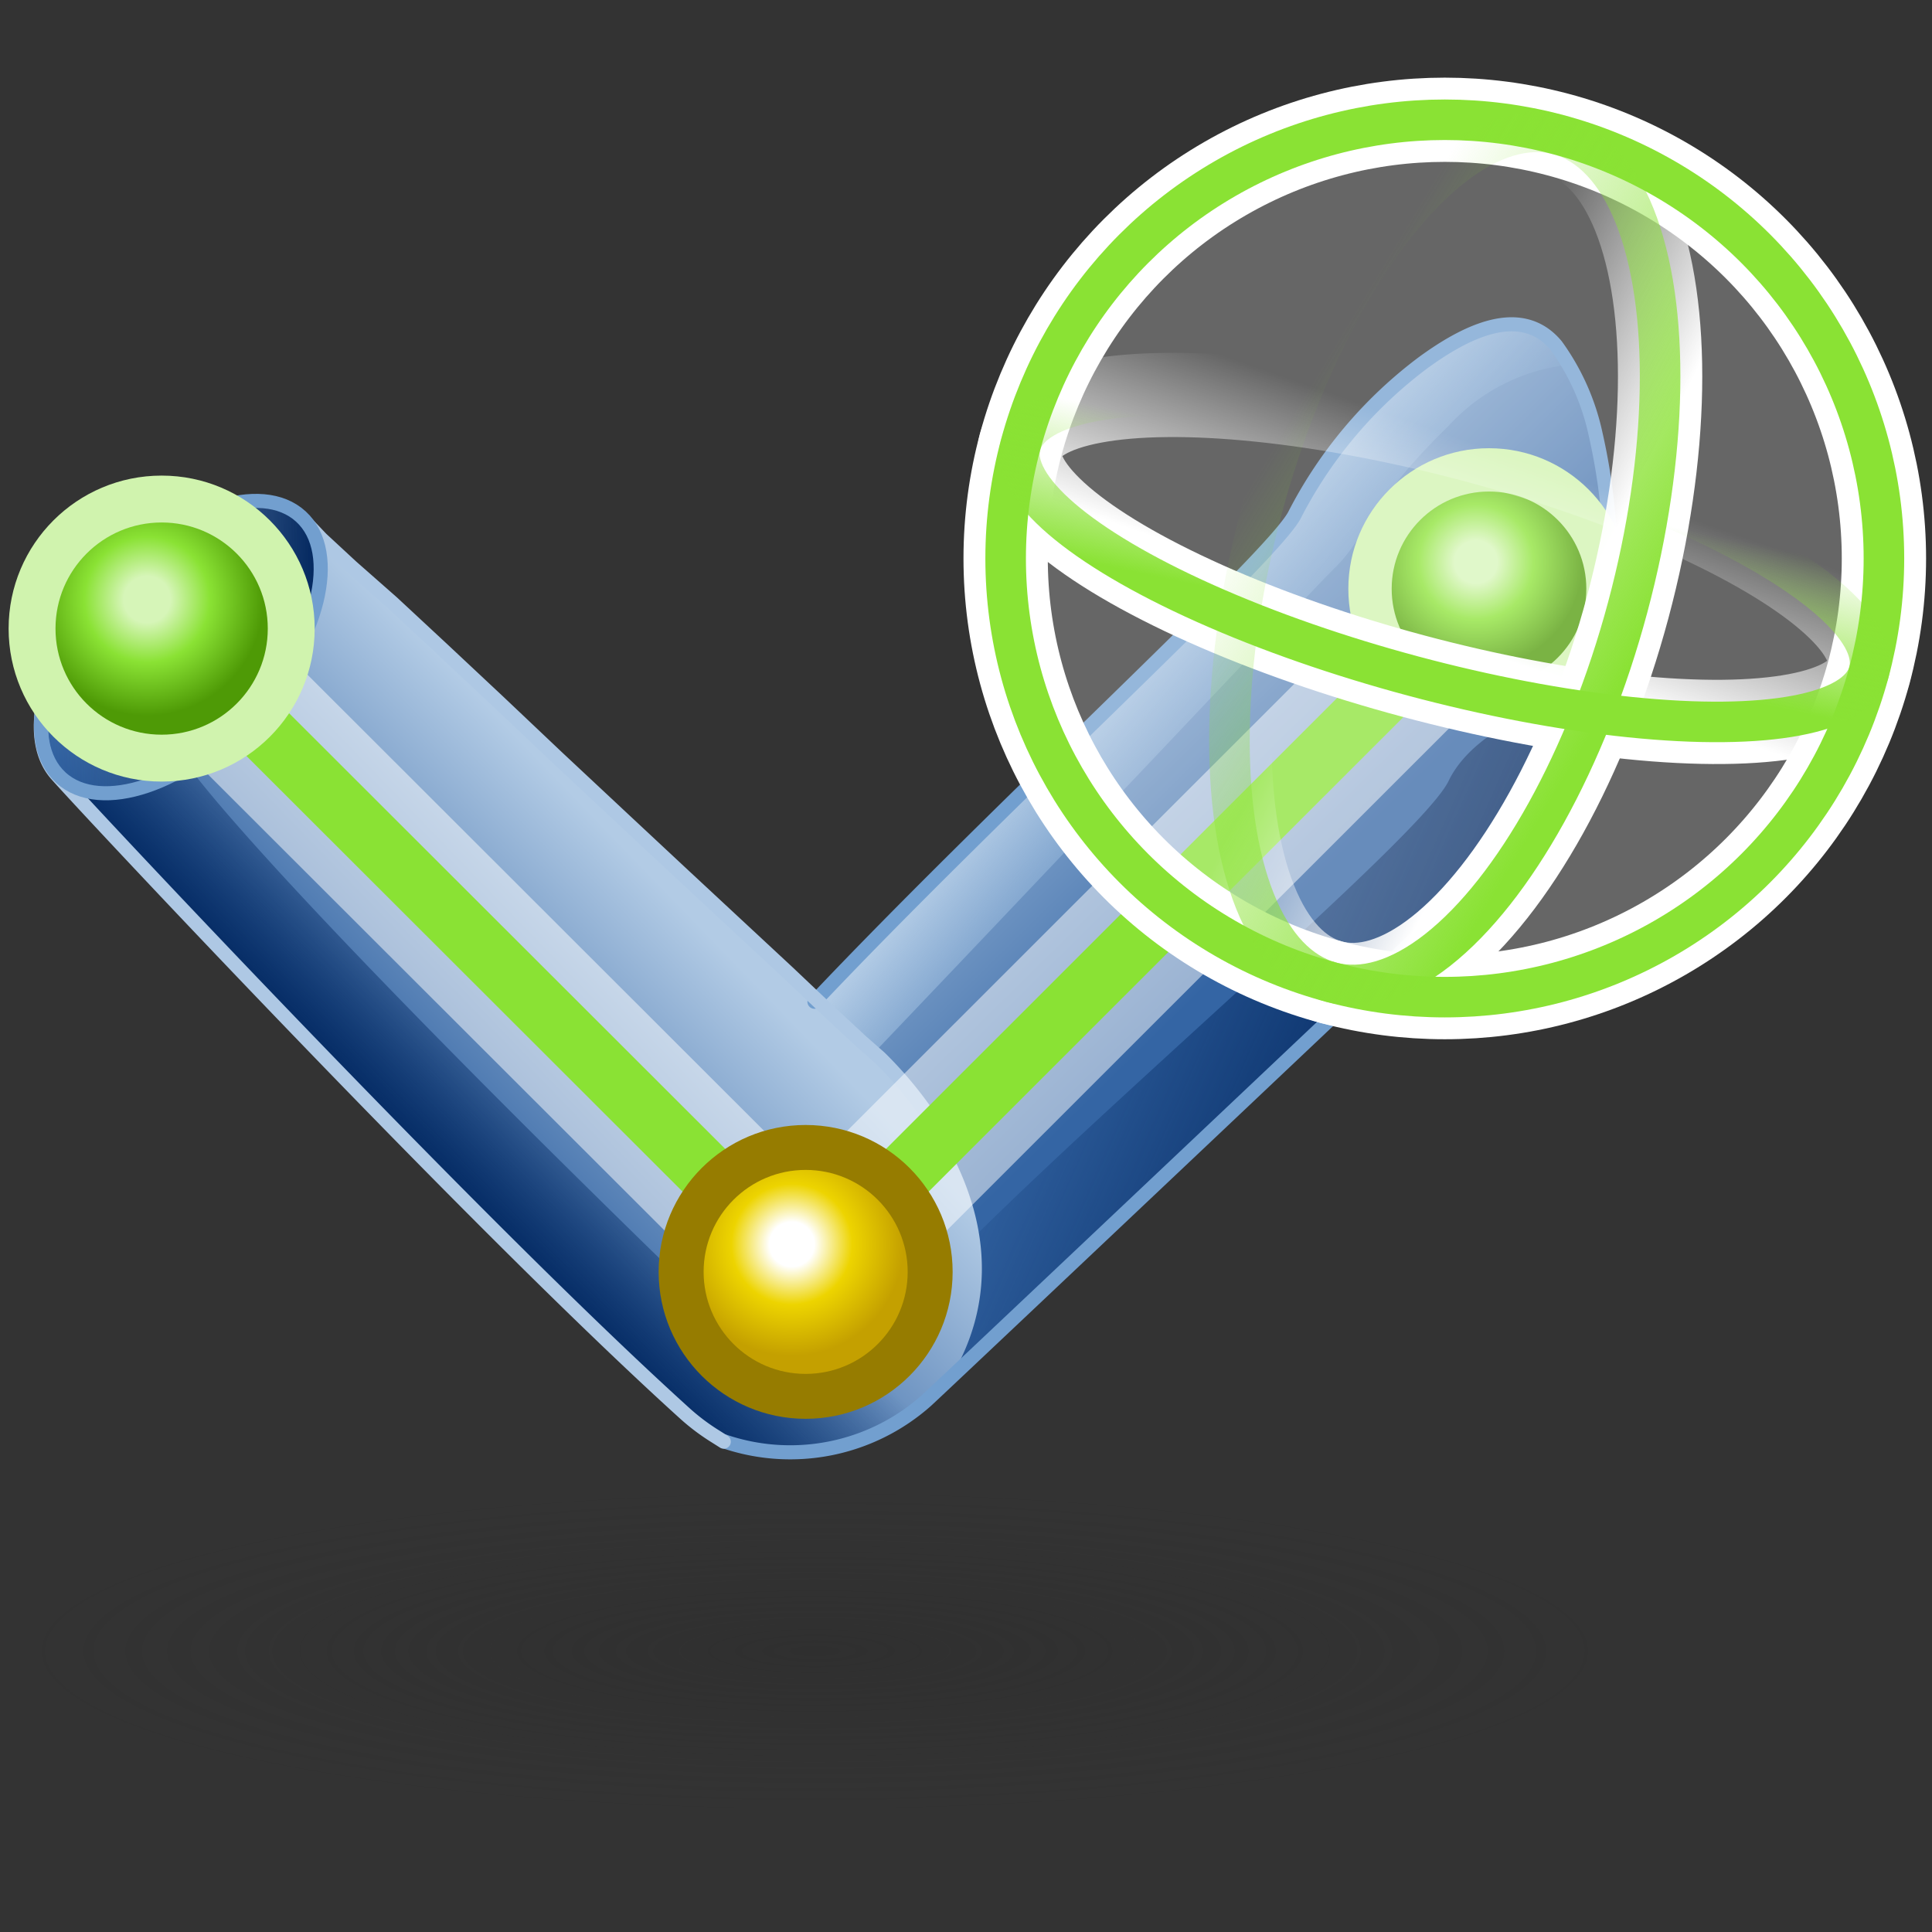 <?xml version="1.0" encoding="UTF-8" standalone="no"?>
<svg
   xmlns:dc="http://purl.org/dc/elements/1.1/"
   xmlns:cc="http://creativecommons.org/ns#"
   xmlns:rdf="http://www.w3.org/1999/02/22-rdf-syntax-ns#"
   xmlns:svg="http://www.w3.org/2000/svg"
   xmlns="http://www.w3.org/2000/svg"
   xmlns:xlink="http://www.w3.org/1999/xlink"
   xmlns:sodipodi="http://sodipodi.sourceforge.net/DTD/sodipodi-0.dtd"
   xmlns:inkscape="http://www.inkscape.org/namespaces/inkscape"
   viewBox="0 0 48 48"
   version="1.1"
   id="svg5113"
   sodipodi:docname="kinefx-getparenttransform.svg"
   inkscape:version="1.0.1 (3bc2e813f5, 2020-09-07)">
  <rect x="0" y="0" width="48" height="48" fill="#333333" stroke="none"/>
  <sodipodi:namedview
     pagecolor="#ffffff"
     bordercolor="#666666"
     borderopacity="1"
     objecttolerance="10"
     gridtolerance="10"
     guidetolerance="10"
     inkscape:pageopacity="0"
     inkscape:pageshadow="2"
     inkscape:window-width="2560"
     inkscape:window-height="1377"
     id="namedview5115"
     showgrid="false"
     inkscape:zoom="15.3125"
     inkscape:cx="23.978231"
     inkscape:cy="23.738776"
     inkscape:window-x="-8"
     inkscape:window-y="-8"
     inkscape:window-maximized="1"
     inkscape:current-layer="svg5113"
     inkscape:snap-global="false"
     inkscape:document-rotation="0" />
  <defs
     id="defs5047">
    <radialGradient
       id="radialGradient22748"
       cx="9.24"
       cy="16.09"
       r="2.32"
       gradientTransform="translate(2.83 2.64) rotate(0.6)"
       gradientUnits="userSpaceOnUse">
      <stop
         offset="0.2"
         stop-color="#d6f5b8"
         id="stop22742"
         style="stop-color:#ffffff;stop-opacity:1" />
      <stop
         offset="0.54"
         stop-color="#8ae234"
         id="stop22744"
         style="stop-color:#edd400;stop-opacity:1" />
      <stop
         offset="1"
         stop-color="#4e9a06"
         id="stop22746"
         style="stop-color:#c4a000;stop-opacity:1" />
    </radialGradient>
    <linearGradient
       inkscape:collect="always"
       id="linearGradient16800">
      <stop
         style="stop-color:#8ae234;stop-opacity:1"
         offset="0"
         id="stop16796" />
      <stop
         style="stop-color:#8ae234;stop-opacity:0"
         offset="1"
         id="stop16798" />
    </linearGradient>
    <linearGradient
       inkscape:collect="always"
       id="linearGradient16792">
      <stop
         style="stop-color:#8ae234;stop-opacity:1;"
         offset="0"
         id="stop16788" />
      <stop
         style="stop-color:#8ae234;stop-opacity:0;"
         offset="1"
         id="stop16790" />
    </linearGradient>
    <linearGradient
       inkscape:collect="always"
       id="linearGradient7049">
      <stop
         style="stop-color:#ffffff;stop-opacity:1;"
         offset="0"
         id="stop7045" />
      <stop
         style="stop-color:#ffffff;stop-opacity:0;"
         offset="1"
         id="stop7047" />
    </linearGradient>
    <linearGradient
       inkscape:collect="always"
       id="linearGradient7039">
      <stop
         style="stop-color:#ffffff;stop-opacity:1;"
         offset="0"
         id="stop7035" />
      <stop
         style="stop-color:#ffffff;stop-opacity:0;"
         offset="1"
         id="stop7037" />
    </linearGradient>
    <style
       id="style5009">.cls-1{fill:url(#radial-gradient);}.cls-10,.cls-12,.cls-14,.cls-15,.cls-2,.cls-21,.cls-9{fill:none;}.cls-2{stroke:#f57f7f;stroke-width:0.7px;stroke-dasharray:2.5 1.5;}.cls-12,.cls-2,.cls-21{stroke-miterlimit:10;}.cls-3{fill:#f57f7f;}.cls-4{fill:url(#linear-gradient);}.cls-5{fill:url(#linear-gradient-2);}.cls-6{fill:url(#linear-gradient-3);}.cls-7{fill:url(#linear-gradient-4);}.cls-8{fill:url(#linear-gradient-5);}.cls-12,.cls-9{stroke:#729fcf;}.cls-10,.cls-14,.cls-15,.cls-9{stroke-linecap:round;stroke-linejoin:round;}.cls-10,.cls-12,.cls-9{stroke-width:0.35px;}.cls-10{stroke:#aec8e4;}.cls-11{fill:url(#linear-gradient-6);}.cls-13{fill:url(#linear-gradient-7);}.cls-14{stroke:#fff;stroke-width:3.5px;opacity:0.5;}.cls-15{stroke:#8ae234;}.cls-15,.cls-21{stroke-width:1.5px;}.cls-16{fill:url(#radial-gradient-2);}.cls-17{fill:#d0f3ae;}.cls-18{fill:url(#radial-gradient-3);}.cls-19{fill:url(#radial-gradient-4);}.cls-20{fill:url(#radial-gradient-5);}.cls-21{stroke:#eeeeec;}.cls-22{fill:#2e3436;}.cls-23{fill:#555753;}</style>
    <radialGradient
       id="radial-gradient"
       cx="-52.51"
       cy="40.95"
       r="20.08"
       gradientTransform="matrix(1.19,0,0,0.25,86.06,30.8)"
       gradientUnits="userSpaceOnUse">
      <stop
         offset="0.03"
         stop-color="#2c2c2c"
         stop-opacity="0.5"
         id="stop5011" />
      <stop
         offset="0.68"
         stop-color="#2c2c2c"
         stop-opacity="0.1"
         id="stop5013" />
      <stop
         offset="0.93"
         stop-color="#2c2c2c"
         stop-opacity="0"
         id="stop5015" />
    </radialGradient>
    <linearGradient
       id="linear-gradient"
       x1="28.99"
       y1="20.09"
       x2="36.05"
       y2="27.26"
       gradientUnits="userSpaceOnUse">
      <stop
         offset="0"
         stop-color="#b2cbe5"
         id="stop5018" />
      <stop
         offset="1"
         stop-color="#3465a4"
         id="stop5020" />
    </linearGradient>
    <linearGradient
       id="linear-gradient-2"
       x1="32.08"
       y1="26.8"
       x2="40.63"
       y2="30.59"
       gradientUnits="userSpaceOnUse">
      <stop
         offset="0"
         stop-color="#00255d"
         stop-opacity="0"
         id="stop5023" />
      <stop
         offset="1"
         stop-color="#00255d"
         id="stop5025" />
    </linearGradient>
    <linearGradient
       id="linear-gradient-3"
       x1="33.92"
       y1="19.21"
       x2="37.66"
       y2="22.38"
       gradientUnits="userSpaceOnUse"
       gradientTransform="matrix(1.099,0,0,1.098,-9.369,-5.693)">
      <stop
         offset="0.1"
         stop-color="#b2cbe5"
         id="stop5028" />
      <stop
         offset="1"
         stop-color="#729fcf"
         stop-opacity="0"
         id="stop5030" />
    </linearGradient>
    <linearGradient
       id="linear-gradient-4"
       x1="23.09"
       y1="24.83"
       x2="17.48"
       y2="30.25"
       xlink:href="#linear-gradient"
       gradientTransform="matrix(1.099,0,0,1.098,-9.369,-5.693)" />
    <linearGradient
       id="linear-gradient-5"
       x1="20.82"
       y1="28.6"
       x2="17.74"
       y2="31.62"
       xlink:href="#linear-gradient-2"
       gradientTransform="matrix(1.099,0,0,1.098,-9.369,-5.693)" />
    <linearGradient
       id="linear-gradient-6"
       x1="6.82"
       y1="17.08"
       x2="13.1"
       y2="17.08"
       gradientTransform="matrix(0.735,0.817,-0.817,0.735,-2.174,-6.499)"
       xlink:href="#linear-gradient-2" />
    <linearGradient
       id="linear-gradient-7"
       x1="13.1"
       y1="10.56"
       x2="13"
       y2="30.12"
       xlink:href="#linear-gradient"
       gradientTransform="matrix(1.135,0,0,1.135,-4.581,-4.324)" />
    <radialGradient
       id="radial-gradient-2"
       cx="9.24"
       cy="16.09"
       r="2.32"
       gradientTransform="translate(2.83 2.64) rotate(0.6)"
       gradientUnits="userSpaceOnUse">
      <stop
         offset="0.2"
         stop-color="#d6f5b8"
         id="stop5037" />
      <stop
         offset="0.54"
         stop-color="#8ae234"
         id="stop5039" />
      <stop
         offset="1"
         stop-color="#4e9a06"
         id="stop5041" />
    </radialGradient>
    <radialGradient
       id="radial-gradient-3"
       cx="41.89"
       cy="17.9"
       r="2.41"
       xlink:href="#radial-gradient-2"
       gradientTransform="matrix(1.099,0,0,1.098,-9.369,-5.693)" />
    <radialGradient
       id="radial-gradient-4"
       cx="11.85"
       cy="18.75"
       r="2.63"
       xlink:href="#radial-gradient-2"
       gradientTransform="matrix(1.099,0,0,1.098,-9.369,-5.693)" />
    <radialGradient
       id="radial-gradient-5"
       cx="26.5"
       cy="33.48"
       r="1.94"
       xlink:href="#radialGradient22748"
       gradientTransform="matrix(1.432,0,0,1.431,-18.275,-16.996)" />
    <linearGradient
       inkscape:collect="always"
       xlink:href="#linear-gradient"
       id="linearGradient5680"
       gradientUnits="userSpaceOnUse"
       x1="28.99"
       y1="20.09"
       x2="36.05"
       y2="27.26"
       gradientTransform="matrix(1.099,0,0,1.098,-9.369,-5.693)" />
    <linearGradient
       inkscape:collect="always"
       xlink:href="#linear-gradient-2"
       id="linearGradient5682"
       gradientUnits="userSpaceOnUse"
       x1="32.08"
       y1="26.8"
       x2="40.63"
       y2="30.59"
       gradientTransform="matrix(1.099,0,0,1.098,-9.369,-5.693)" />
    <radialGradient
       inkscape:collect="always"
       xlink:href="#radial-gradient-2"
       id="radialGradient5684"
       gradientUnits="userSpaceOnUse"
       gradientTransform="matrix(1.099,0.012,-0.012,1.098,-6.259,-2.793)"
       cx="9.24"
       cy="16.09"
       r="2.32" />
    <linearGradient
       id="linearGradient2303">
      <stop
         style="stop-color:#ffffff;stop-opacity:1;"
         offset="0"
         id="stop2305" />
      <stop
         style="stop-color:#d5d5d0;stop-opacity:1;"
         offset="1"
         id="stop2307" />
    </linearGradient>
    <linearGradient
       id="linearGradient2311">
      <stop
         style="stop-color:#546063;stop-opacity:1;"
         offset="0"
         id="stop2313" />
      <stop
         style="stop-color:#2e3436;stop-opacity:1;"
         offset="1"
         id="stop2315" />
    </linearGradient>
    <linearGradient
       id="linearGradient7197">
      <stop
         style="stop-color:#8dbf14;stop-opacity:1;"
         offset="0"
         id="stop7199" />
      <stop
         style="stop-color:#b2e92d;stop-opacity:1;"
         offset="1"
         id="stop7201" />
    </linearGradient>
    <linearGradient
       inkscape:collect="always"
       xlink:href="#linearGradient7039"
       id="linearGradient20807"
       gradientUnits="userSpaceOnUse"
       gradientTransform="matrix(1.047,0,0,1.047,-10.909,-8.015)"
       x1="35.155"
       y1="26.236"
       x2="35.508"
       y2="21.493" />
    <linearGradient
       inkscape:collect="always"
       xlink:href="#linearGradient7049"
       id="linearGradient20809"
       gradientUnits="userSpaceOnUse"
       gradientTransform="matrix(1.047,0,0,1.047,-10.909,-8.015)"
       x1="37.697"
       y1="25.235"
       x2="32.678"
       y2="24.194" />
    <linearGradient
       inkscape:collect="always"
       xlink:href="#linearGradient16792"
       id="linearGradient20811"
       gradientUnits="userSpaceOnUse"
       x1="30.268"
       y1="19.421"
       x2="19.909"
       y2="16.46" />
    <linearGradient
       inkscape:collect="always"
       xlink:href="#linearGradient16800"
       id="linearGradient20813"
       gradientUnits="userSpaceOnUse"
       gradientTransform="matrix(1.007,0,0,0.28,0.528,14.064)"
       x1="29.098"
       y1="18.285"
       x2="26.424"
       y2="4.518" />
  </defs>
  <title
     id="title5049">9-Agent Pose From Rig</title>
  <g
     id="shadow"
     transform="matrix(0.888,0,0,0.862,-0.689,5.645)"
     style="stroke-width:1.079">
    <ellipse
       class="cls-1"
       cx="23.8"
       cy="40.95"
       rx="22.88"
       ry="4.8"
       id="ellipse5051"
       style="fill:url(#radial-gradient);stroke-width:1.079" />
  </g>
  <path
     class="cls-4"
     d="m 40.016,14.266 c 0,-3.46 -1.033,-6.272 -2.308,-6.272 h -0.088 a 3.747,3.746 0 0 0 -2.198,0.978 10.989,10.985 0 0 0 -3.209,3.801 c -0.923,1.637 -14.934,13.994 -16.022,17.147 -1.088,3.153 0.571,5.349 1.791,5.888 a 5.066,5.064 0 0 0 5.033,-1.022 c 0.352,-0.297 13.78,-12.698 14.165,-13.467 a 1.835,1.834 0 0 1 0.769,-0.813 l 0.231,-0.099 v 0 c 1.044,-0.593 1.835,-3.109 1.835,-6.14 z"
     id="path5060"
     style="fill:url(#linearGradient5680);stroke-width:1.047" />
  <path
     class="cls-5"
     d="m 39.774,17.078 a 10.901,10.897 0 0 1 -0.275,1.175 3.703,3.702 0 0 1 -1.319,2.197 v 0 l -0.231,0.099 a 1.813,1.812 0 0 0 -0.769,0.824 c -0.396,0.714 -13.868,13.368 -14.571,13.742 l -1.363,-0.89 c 0.769,-2.329 13.912,-13.061 14.747,-14.829 0.692,-1.428 2.989,-2.109 3.78,-2.318 z"
     id="path5062"
     style="fill:url(#linearGradient5682);stroke-width:1.047" />
  <path
     class="cls-6"
     d="m 37.708,7.994 h -0.088 a 3.747,3.746 0 0 0 -2.198,0.978 10.989,10.985 0 0 0 -3.209,3.801 c -0.593,1.098 -7.363,7.261 -11.923,12.083 l 1.418,1.307 c 5.242,-5.492 11.066,-11.688 11.484,-12.083 0.791,-0.791 0.747,-1.494 2.802,-3.504 A 4.758,4.756 0 0 1 38.983,9.06 C 38.62,8.477 38.192,7.994 37.708,7.994 Z"
     id="path5064"
     style="fill:url(#linear-gradient-3);stroke-width:1.047" />
  <path
     class="cls-7"
     d="M 21.862,26.283 C 20.763,25.185 9.51,15.024 7.576,12.926 v 0 l -0.077,-0.088 C 6.521,11.938 4.389,12.662 2.741,14.453 1.093,16.243 0.609,18.232 1.411,19.198 v 0 C 1.774,19.638 12.115,30.71 17.411,35.422 l 0.604,0.384 a 5.099,5.097 0 0 0 5.582,-1.571 l 0.077,-0.099 c 2,-3.482 -0.681,-6.755 -1.813,-7.854 z"
     id="path5066"
     style="fill:url(#linear-gradient-4);stroke-width:1.047" />
  <path
     class="cls-8"
     d="M 18.499,33.313 C 11.148,26.228 6.214,21.077 4.675,19.034 3.422,19.791 2.181,19.945 1.499,19.319 L 1.378,19.187 v 0 C 1.741,19.616 12.082,30.688 17.378,35.4 l 0.604,0.384 a 5.099,5.097 0 0 0 5.615,-1.549 l 0.077,-0.099 c 0.077,-0.121 0.132,-0.253 0.198,-0.373 -2.253,1.505 -3.714,0.725 -5.374,-0.45 z"
     id="path5068"
     style="fill:url(#linear-gradient-5);stroke-width:1.047" />
  <path
     class="cls-9"
     d="m 17.983,35.807 a 5.088,5.086 0 0 0 5.033,-1.011 C 23.356,34.489 38.4,20.264 38.488,20.165 39.378,19.297 40.016,16.99 40.016,14.266 A 15.066,15.06 0 0 0 39.642,10.784 5.846,5.844 0 0 0 38.664,8.587 c -0.912,-1.098 -2.374,-0.253 -3.297,0.417 a 10.989,10.985 0 0 0 -3.209,3.801 c -0.593,1.098 -7.363,7.261 -11.923,12.083"
     id="path5070" />
  <path
     class="cls-10"
     d="M 23.411,28.261 A 9.802,9.798 0 0 0 21.862,26.283 L 21.4,25.877 20.62,25.152 19.576,24.163 18.312,22.988 16.895,21.67 15.389,20.264 13.862,18.836 12.389,17.441 10.994,16.134 9.741,14.969 8.73,14.079 7.983,13.387 7.598,12.981 a 1.703,1.703 0 0 0 -0.901,-0.494 2.692,2.691 0 0 0 -1.099,0.088 5.956,5.954 0 0 0 -2.505,1.505 c -0.132,0.121 -0.264,0.253 -0.385,0.384 -1.571,1.714 -2.132,3.779 -1.33,4.745 0.352,0.428 10.264,11.05 15.648,15.917 a 5.308,5.306 0 0 0 0.747,0.56 l 0.209,0.132"
     id="path5072" />
  <ellipse
     class="cls-11"
     cx="-8.81"
     cy="14.19"
     rx="4.406"
     ry="2.417"
     transform="matrix(0.677,-0.736,0.737,0.676,0,0)"
     id="ellipse5074"
     style="fill:url(#linear-gradient-6);stroke-width:1.047" />
  <ellipse
     class="cls-12"
     cx="-8.81"
     cy="14.19"
     rx="4.406"
     ry="2.417"
     transform="matrix(0.677,-0.736,0.737,0.676,0,0)"
     id="ellipse5076" />
  <line
     class="cls-14"
     x1="20.016"
     y1="31.6"
     x2="36.994"
     y2="14.629"
     id="line5082" />
  <line
     class="cls-14"
     x1="4.016"
     y1="15.617"
     x2="20.016"
     y2="31.6"
     id="line5084" />
  <line
     class="cls-15"
     x1="20.016"
     y1="31.6"
     x2="36.994"
     y2="14.629"
     id="line5086" />
  <line
     class="cls-15"
     x1="4.016"
     y1="15.617"
     x2="20.016"
     y2="31.6"
     id="line5088" />
  <ellipse
     class="cls-16"
     cx="4.016"
     cy="15.617"
     id="circle5090"
     style="fill:url(#radialGradient5684);stroke-width:1.047"
     rx="2.33"
     ry="2.329" />
  <ellipse
     class="cls-17"
     cx="36.994"
     cy="14.629"
     id="circle5092"
     style="stroke-width:1.047"
     rx="3.495"
     ry="3.493" />
  <ellipse
     class="cls-18"
     cx="36.994"
     cy="14.629"
     id="circle5094"
     style="fill:url(#radial-gradient-3);stroke-width:1.047"
     rx="2.418"
     ry="2.417" />
  <ellipse
     class="cls-17"
     cx="4.016"
     cy="15.617"
     id="circle5096"
     style="stroke-width:1.047"
     rx="3.802"
     ry="3.801" />
  <ellipse
     class="cls-19"
     cx="4.016"
     cy="15.617"
     id="circle5098"
     style="fill:url(#radial-gradient-4);stroke-width:1.047"
     rx="2.637"
     ry="2.636" />
  <g
     id="g23461">
    <ellipse
       class="cls-17"
       cx="20.016"
       cy="31.6"
       id="circle5100"
       style="fill:#967c00;fill-opacity:1;stroke-width:1.047"
       rx="3.652"
       ry="3.65" />
    <ellipse
       class="cls-20"
       cx="20.016"
       cy="31.6"
       id="circle5102"
       style="fill:url(#radial-gradient-5);stroke-width:1.047"
       rx="2.535"
       ry="2.534" />
  </g>
  <g
     id="g20805"
     transform="matrix(0.968,0,0,0.967,16.817,-8.704)"
     style="opacity:1;stroke-width:1.033">
    <circle
       id="circle20791"
       style="color:#000000;display:inline;overflow:visible;visibility:visible;fill:#ffffff;fill-opacity:0.251;fill-rule:nonzero;stroke:#8ae234;stroke-width:1.041;stroke-linecap:butt;stroke-linejoin:miter;stroke-miterlimit:4;stroke-dasharray:none;stroke-dashoffset:0;stroke-opacity:1;marker:none;enable-background:accumulate"
       cx="19.709"
       cy="23.349"
       r="11.271" />
    <circle
       style="color:#000000;display:inline;overflow:visible;visibility:visible;fill:none;fill-opacity:1;fill-rule:nonzero;stroke:#ffffff;stroke-width:2.164;stroke-linecap:butt;stroke-linejoin:miter;stroke-miterlimit:4;stroke-dasharray:none;stroke-dashoffset:0;stroke-opacity:1;marker:none;enable-background:accumulate"
       id="circle20793"
       cx="19.709"
       cy="23.349"
       r="11.271" />
    <ellipse
       transform="rotate(15)"
       id="ellipse20795"
       style="color:#000000;display:inline;overflow:visible;visibility:visible;fill:none;stroke:url(#linearGradient20807);stroke-width:2.164;stroke-linecap:butt;stroke-linejoin:miter;stroke-miterlimit:4;stroke-dasharray:none;stroke-dashoffset:0;stroke-opacity:1;marker:none;enable-background:accumulate"
       cx="25.08"
       cy="17.452"
       rx="11.271"
       ry="3.129" />
    <ellipse
       transform="rotate(15)"
       id="ellipse20797"
       style="color:#000000;display:inline;overflow:visible;visibility:visible;fill:none;stroke:url(#linearGradient20809);stroke-width:2.164;stroke-linecap:butt;stroke-linejoin:miter;stroke-miterlimit:4;stroke-dasharray:none;stroke-dashoffset:0;stroke-opacity:1;marker:none;enable-background:accumulate"
       cx="25.08"
       cy="17.452"
       rx="4.86"
       ry="11.271" />
    <circle
       style="color:#000000;display:inline;overflow:visible;visibility:visible;fill:none;fill-opacity:1;fill-rule:nonzero;stroke:#8ae234;stroke-width:1.041;stroke-linecap:butt;stroke-linejoin:miter;stroke-miterlimit:4;stroke-dasharray:none;stroke-dashoffset:0;stroke-opacity:1;marker:none;enable-background:accumulate"
       id="circle20799"
       cx="19.709"
       cy="23.349"
       r="11.271" />
    <ellipse
       transform="rotate(15)"
       id="ellipse20801"
       style="color:#000000;display:inline;overflow:visible;visibility:visible;fill:none;stroke:url(#linearGradient20811);stroke-width:1.041;stroke-linecap:butt;stroke-linejoin:miter;stroke-miterlimit:4;stroke-dasharray:none;stroke-dashoffset:0;stroke-opacity:1;marker:none;enable-background:accumulate"
       cx="25.08"
       cy="17.452"
       rx="4.86"
       ry="11.271" />
    <ellipse
       transform="rotate(15)"
       id="ellipse20803"
       style="color:#000000;display:inline;overflow:visible;visibility:visible;fill:none;stroke:url(#linearGradient20813);stroke-width:1.041;stroke-linecap:butt;stroke-linejoin:miter;stroke-miterlimit:4;stroke-dasharray:none;stroke-dashoffset:0;stroke-opacity:1;marker:none;enable-background:accumulate"
       cx="25.08"
       cy="17.452"
       rx="11.271"
       ry="3.129" />
  </g>
</svg>
